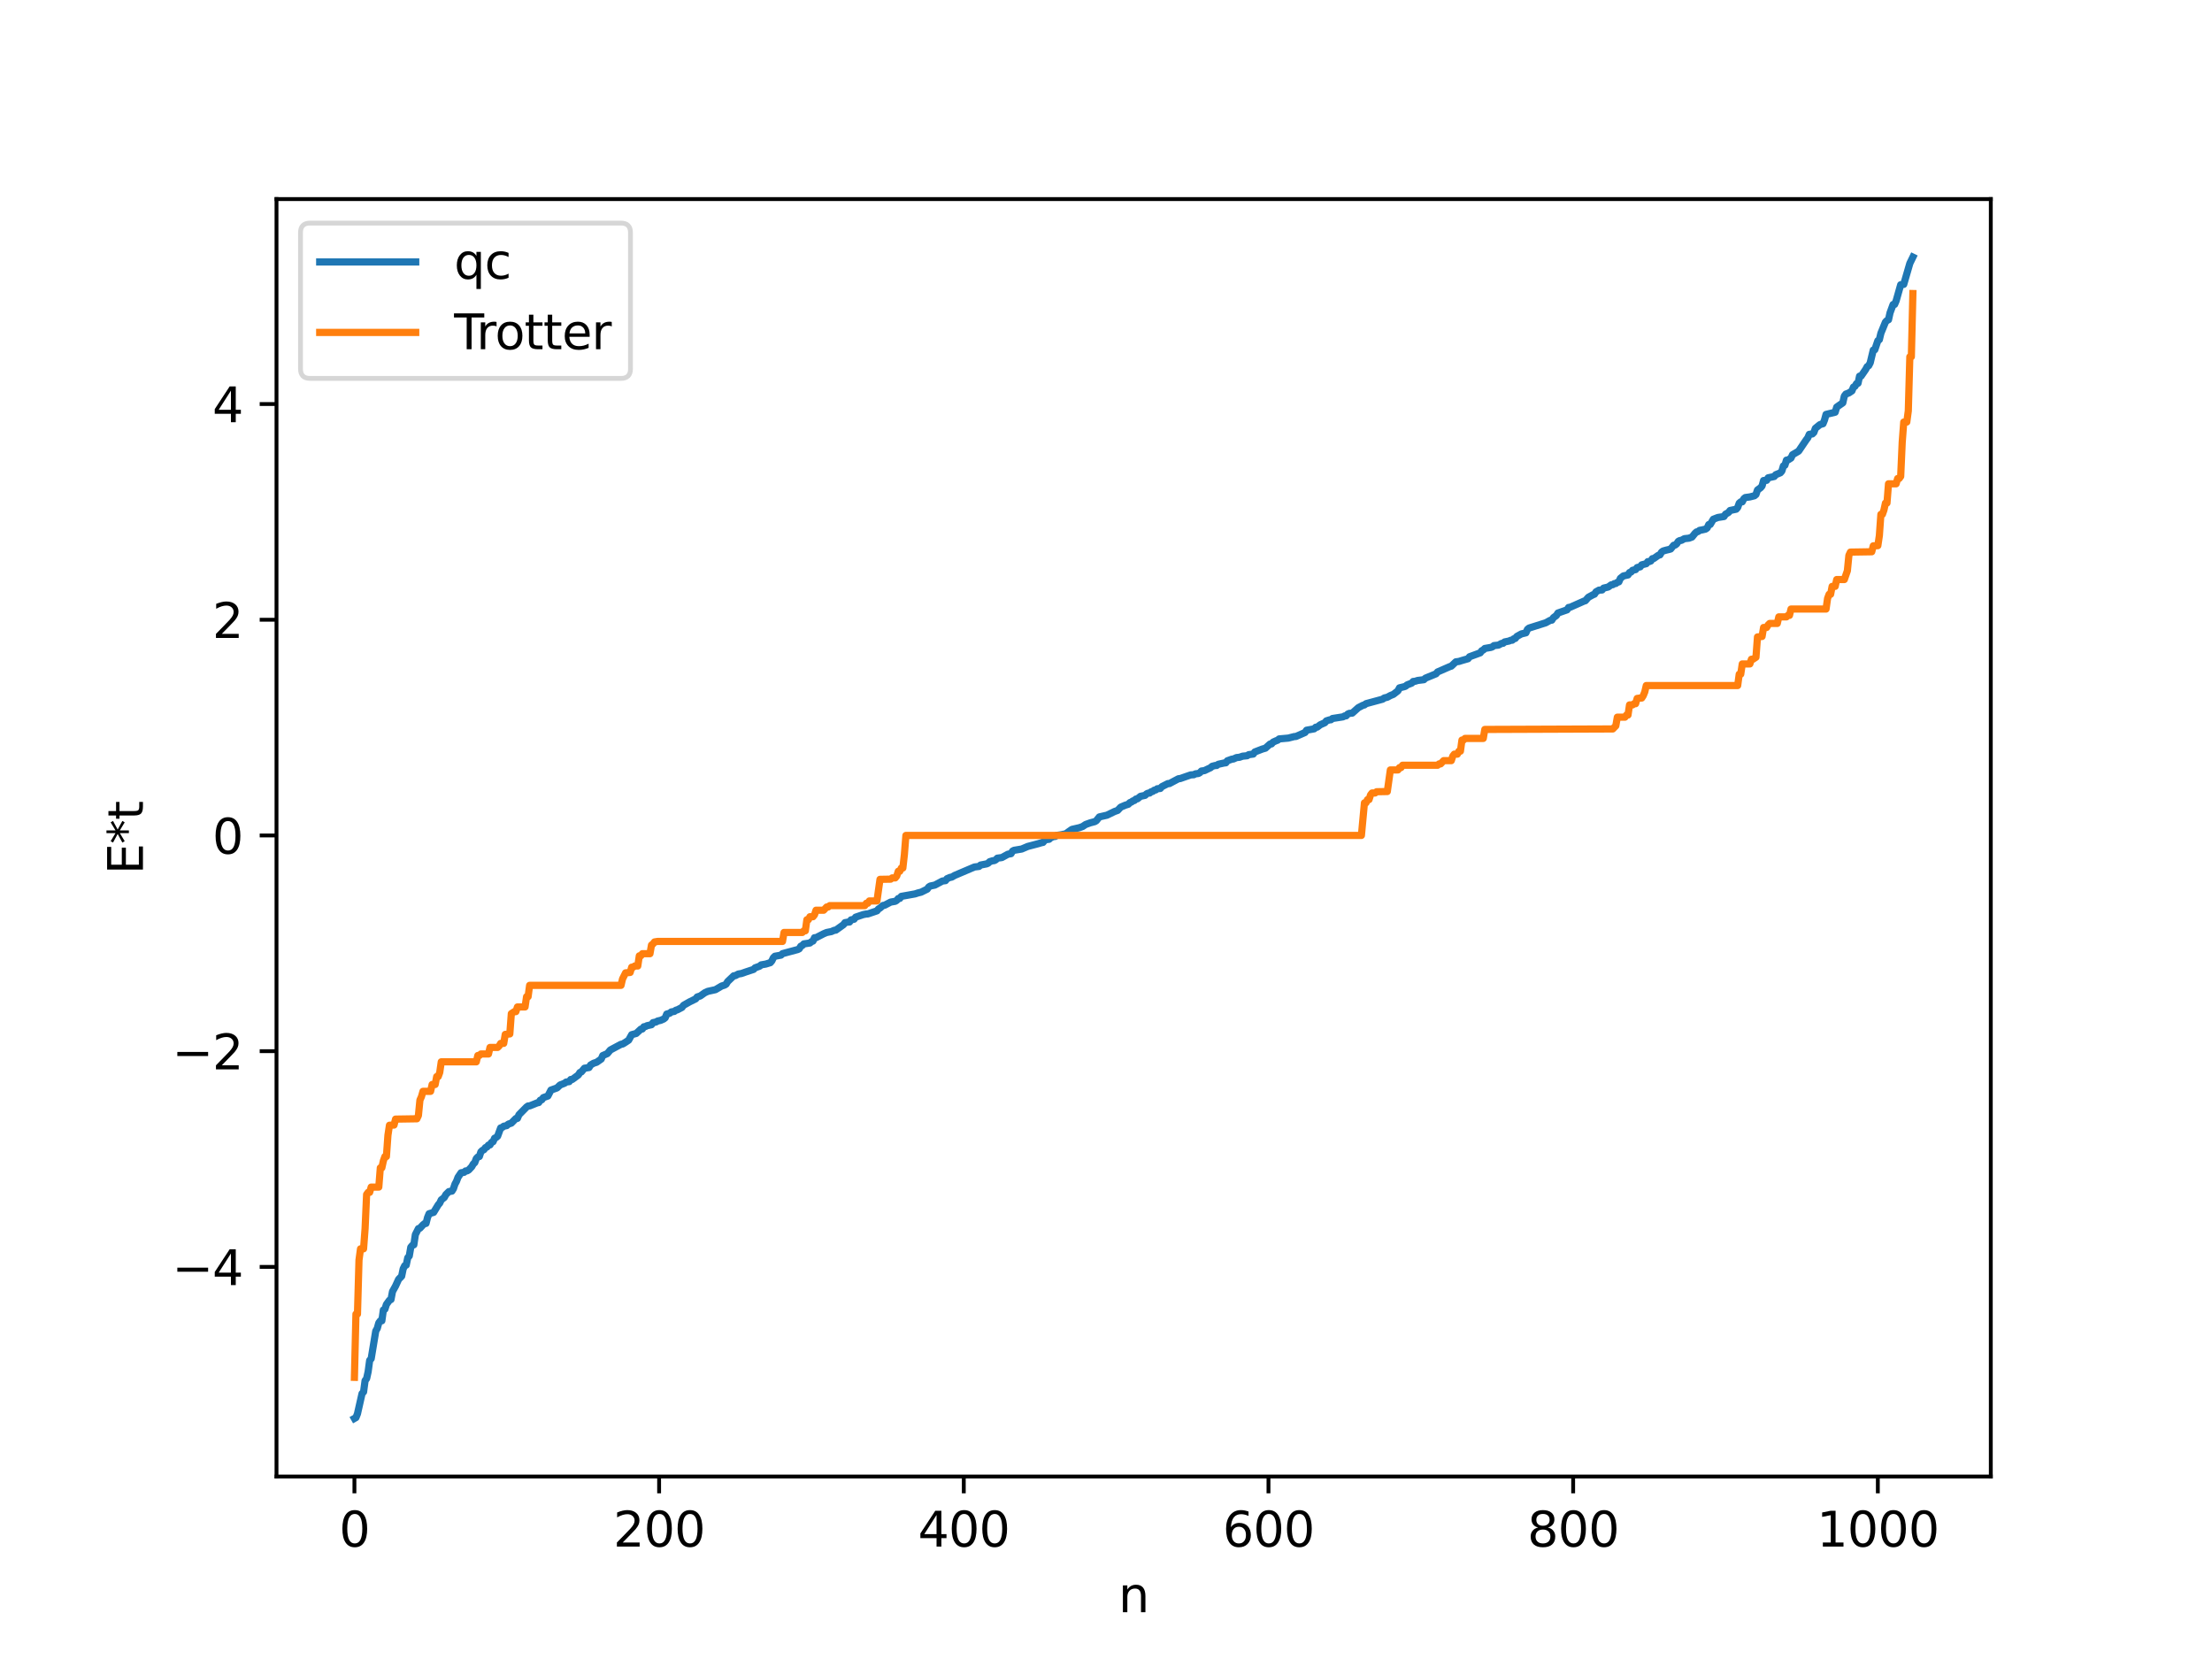 <?xml version="1.0" encoding="utf-8" standalone="no"?>
<!DOCTYPE svg PUBLIC "-//W3C//DTD SVG 1.1//EN"
  "http://www.w3.org/Graphics/SVG/1.1/DTD/svg11.dtd">
<svg xmlns:xlink="http://www.w3.org/1999/xlink" width="460.8pt" height="345.6pt" viewBox="0 0 460.8 345.6" xmlns="http://www.w3.org/2000/svg" version="1.1">
 <defs>
  <style type="text/css">*{stroke-linejoin: round; stroke-linecap: butt}</style>
 </defs>
 <g id="figure_1">
  <g id="patch_1">
   <path d="M 0 345.6 
L 460.8 345.6 
L 460.8 0 
L 0 0 
z
" style="fill: #ffffff"/>
  </g>
  <g id="axes_1">
   <g id="patch_2">
    <path d="M 57.6 307.584 
L 414.72 307.584 
L 414.72 41.472 
L 57.6 41.472 
z
" style="fill: #ffffff"/>
   </g>
   <g id="matplotlib.axis_1">
    <g id="xtick_1">
     <g id="line2d_1">
      <defs>
       <path id="m79c4732a24" d="M 0 0 
L 0 3.5 
" style="stroke: #000000; stroke-width: 0.8"/>
      </defs>
      <g>
       <use xlink:href="#m79c4732a24" x="73.833" y="307.584" style="stroke: #000000; stroke-width: 0.8"/>
      </g>
     </g>
     <g id="text_1">
      <!-- 0 -->
      <g transform="translate(70.651 322.182) scale(0.1 -0.1)">
       <defs>
        <path id="DejaVuSans-30" d="M 2034 4250 
Q 1547 4250 1301 3770 
Q 1056 3291 1056 2328 
Q 1056 1369 1301 889 
Q 1547 409 2034 409 
Q 2525 409 2770 889 
Q 3016 1369 3016 2328 
Q 3016 3291 2770 3770 
Q 2525 4250 2034 4250 
z
M 2034 4750 
Q 2819 4750 3233 4129 
Q 3647 3509 3647 2328 
Q 3647 1150 3233 529 
Q 2819 -91 2034 -91 
Q 1250 -91 836 529 
Q 422 1150 422 2328 
Q 422 3509 836 4129 
Q 1250 4750 2034 4750 
z
" transform="scale(0.016)"/>
       </defs>
       <use xlink:href="#DejaVuSans-30"/>
      </g>
     </g>
    </g>
    <g id="xtick_2">
     <g id="line2d_2">
      <g>
       <use xlink:href="#m79c4732a24" x="137.304" y="307.584" style="stroke: #000000; stroke-width: 0.8"/>
      </g>
     </g>
     <g id="text_2">
      <!-- 200 -->
      <g transform="translate(127.76 322.182) scale(0.1 -0.1)">
       <defs>
        <path id="DejaVuSans-32" d="M 1228 531 
L 3431 531 
L 3431 0 
L 469 0 
L 469 531 
Q 828 903 1448 1529 
Q 2069 2156 2228 2338 
Q 2531 2678 2651 2914 
Q 2772 3150 2772 3378 
Q 2772 3750 2511 3984 
Q 2250 4219 1831 4219 
Q 1534 4219 1204 4116 
Q 875 4013 500 3803 
L 500 4441 
Q 881 4594 1212 4672 
Q 1544 4750 1819 4750 
Q 2544 4750 2975 4387 
Q 3406 4025 3406 3419 
Q 3406 3131 3298 2873 
Q 3191 2616 2906 2266 
Q 2828 2175 2409 1742 
Q 1991 1309 1228 531 
z
" transform="scale(0.016)"/>
       </defs>
       <use xlink:href="#DejaVuSans-32"/>
       <use xlink:href="#DejaVuSans-30" x="63.623"/>
       <use xlink:href="#DejaVuSans-30" x="127.246"/>
      </g>
     </g>
    </g>
    <g id="xtick_3">
     <g id="line2d_3">
      <g>
       <use xlink:href="#m79c4732a24" x="200.775" y="307.584" style="stroke: #000000; stroke-width: 0.8"/>
      </g>
     </g>
     <g id="text_3">
      <!-- 400 -->
      <g transform="translate(191.231 322.182) scale(0.1 -0.1)">
       <defs>
        <path id="DejaVuSans-34" d="M 2419 4116 
L 825 1625 
L 2419 1625 
L 2419 4116 
z
M 2253 4666 
L 3047 4666 
L 3047 1625 
L 3713 1625 
L 3713 1100 
L 3047 1100 
L 3047 0 
L 2419 0 
L 2419 1100 
L 313 1100 
L 313 1709 
L 2253 4666 
z
" transform="scale(0.016)"/>
       </defs>
       <use xlink:href="#DejaVuSans-34"/>
       <use xlink:href="#DejaVuSans-30" x="63.623"/>
       <use xlink:href="#DejaVuSans-30" x="127.246"/>
      </g>
     </g>
    </g>
    <g id="xtick_4">
     <g id="line2d_4">
      <g>
       <use xlink:href="#m79c4732a24" x="264.246" y="307.584" style="stroke: #000000; stroke-width: 0.8"/>
      </g>
     </g>
     <g id="text_4">
      <!-- 600 -->
      <g transform="translate(254.702 322.182) scale(0.1 -0.1)">
       <defs>
        <path id="DejaVuSans-36" d="M 2113 2584 
Q 1688 2584 1439 2293 
Q 1191 2003 1191 1497 
Q 1191 994 1439 701 
Q 1688 409 2113 409 
Q 2538 409 2786 701 
Q 3034 994 3034 1497 
Q 3034 2003 2786 2293 
Q 2538 2584 2113 2584 
z
M 3366 4563 
L 3366 3988 
Q 3128 4100 2886 4159 
Q 2644 4219 2406 4219 
Q 1781 4219 1451 3797 
Q 1122 3375 1075 2522 
Q 1259 2794 1537 2939 
Q 1816 3084 2150 3084 
Q 2853 3084 3261 2657 
Q 3669 2231 3669 1497 
Q 3669 778 3244 343 
Q 2819 -91 2113 -91 
Q 1303 -91 875 529 
Q 447 1150 447 2328 
Q 447 3434 972 4092 
Q 1497 4750 2381 4750 
Q 2619 4750 2861 4703 
Q 3103 4656 3366 4563 
z
" transform="scale(0.016)"/>
       </defs>
       <use xlink:href="#DejaVuSans-36"/>
       <use xlink:href="#DejaVuSans-30" x="63.623"/>
       <use xlink:href="#DejaVuSans-30" x="127.246"/>
      </g>
     </g>
    </g>
    <g id="xtick_5">
     <g id="line2d_5">
      <g>
       <use xlink:href="#m79c4732a24" x="327.717" y="307.584" style="stroke: #000000; stroke-width: 0.8"/>
      </g>
     </g>
     <g id="text_5">
      <!-- 800 -->
      <g transform="translate(318.173 322.182) scale(0.1 -0.1)">
       <defs>
        <path id="DejaVuSans-38" d="M 2034 2216 
Q 1584 2216 1326 1975 
Q 1069 1734 1069 1313 
Q 1069 891 1326 650 
Q 1584 409 2034 409 
Q 2484 409 2743 651 
Q 3003 894 3003 1313 
Q 3003 1734 2745 1975 
Q 2488 2216 2034 2216 
z
M 1403 2484 
Q 997 2584 770 2862 
Q 544 3141 544 3541 
Q 544 4100 942 4425 
Q 1341 4750 2034 4750 
Q 2731 4750 3128 4425 
Q 3525 4100 3525 3541 
Q 3525 3141 3298 2862 
Q 3072 2584 2669 2484 
Q 3125 2378 3379 2068 
Q 3634 1759 3634 1313 
Q 3634 634 3220 271 
Q 2806 -91 2034 -91 
Q 1263 -91 848 271 
Q 434 634 434 1313 
Q 434 1759 690 2068 
Q 947 2378 1403 2484 
z
M 1172 3481 
Q 1172 3119 1398 2916 
Q 1625 2713 2034 2713 
Q 2441 2713 2670 2916 
Q 2900 3119 2900 3481 
Q 2900 3844 2670 4047 
Q 2441 4250 2034 4250 
Q 1625 4250 1398 4047 
Q 1172 3844 1172 3481 
z
" transform="scale(0.016)"/>
       </defs>
       <use xlink:href="#DejaVuSans-38"/>
       <use xlink:href="#DejaVuSans-30" x="63.623"/>
       <use xlink:href="#DejaVuSans-30" x="127.246"/>
      </g>
     </g>
    </g>
    <g id="xtick_6">
     <g id="line2d_6">
      <g>
       <use xlink:href="#m79c4732a24" x="391.188" y="307.584" style="stroke: #000000; stroke-width: 0.8"/>
      </g>
     </g>
     <g id="text_6">
      <!-- 1000 -->
      <g transform="translate(378.463 322.182) scale(0.1 -0.1)">
       <defs>
        <path id="DejaVuSans-31" d="M 794 531 
L 1825 531 
L 1825 4091 
L 703 3866 
L 703 4441 
L 1819 4666 
L 2450 4666 
L 2450 531 
L 3481 531 
L 3481 0 
L 794 0 
L 794 531 
z
" transform="scale(0.016)"/>
       </defs>
       <use xlink:href="#DejaVuSans-31"/>
       <use xlink:href="#DejaVuSans-30" x="63.623"/>
       <use xlink:href="#DejaVuSans-30" x="127.246"/>
       <use xlink:href="#DejaVuSans-30" x="190.869"/>
      </g>
     </g>
    </g>
    <g id="text_7">
     <!-- n -->
     <g transform="translate(232.991 335.861) scale(0.1 -0.1)">
      <defs>
       <path id="DejaVuSans-6e" d="M 3513 2113 
L 3513 0 
L 2938 0 
L 2938 2094 
Q 2938 2591 2744 2837 
Q 2550 3084 2163 3084 
Q 1697 3084 1428 2787 
Q 1159 2491 1159 1978 
L 1159 0 
L 581 0 
L 581 3500 
L 1159 3500 
L 1159 2956 
Q 1366 3272 1645 3428 
Q 1925 3584 2291 3584 
Q 2894 3584 3203 3211 
Q 3513 2838 3513 2113 
z
" transform="scale(0.016)"/>
      </defs>
      <use xlink:href="#DejaVuSans-6e"/>
     </g>
    </g>
   </g>
   <g id="matplotlib.axis_2">
    <g id="ytick_1">
     <g id="line2d_7">
      <defs>
       <path id="m9c74269898" d="M 0 0 
L -3.5 0 
" style="stroke: #000000; stroke-width: 0.8"/>
      </defs>
      <g>
       <use xlink:href="#m9c74269898" x="57.6" y="263.912" style="stroke: #000000; stroke-width: 0.8"/>
      </g>
     </g>
     <g id="text_8">
      <!-- −4 -->
      <g transform="translate(35.858 267.711) scale(0.1 -0.1)">
       <defs>
        <path id="DejaVuSans-2212" d="M 678 2272 
L 4684 2272 
L 4684 1741 
L 678 1741 
L 678 2272 
z
" transform="scale(0.016)"/>
       </defs>
       <use xlink:href="#DejaVuSans-2212"/>
       <use xlink:href="#DejaVuSans-34" x="83.789"/>
      </g>
     </g>
    </g>
    <g id="ytick_2">
     <g id="line2d_8">
      <g>
       <use xlink:href="#m9c74269898" x="57.6" y="218.975" style="stroke: #000000; stroke-width: 0.8"/>
      </g>
     </g>
     <g id="text_9">
      <!-- −2 -->
      <g transform="translate(35.858 222.774) scale(0.1 -0.1)">
       <use xlink:href="#DejaVuSans-2212"/>
       <use xlink:href="#DejaVuSans-32" x="83.789"/>
      </g>
     </g>
    </g>
    <g id="ytick_3">
     <g id="line2d_9">
      <g>
       <use xlink:href="#m9c74269898" x="57.6" y="174.038" style="stroke: #000000; stroke-width: 0.8"/>
      </g>
     </g>
     <g id="text_10">
      <!-- 0 -->
      <g transform="translate(44.237 177.837) scale(0.1 -0.1)">
       <use xlink:href="#DejaVuSans-30"/>
      </g>
     </g>
    </g>
    <g id="ytick_4">
     <g id="line2d_10">
      <g>
       <use xlink:href="#m9c74269898" x="57.6" y="129.1" style="stroke: #000000; stroke-width: 0.8"/>
      </g>
     </g>
     <g id="text_11">
      <!-- 2 -->
      <g transform="translate(44.237 132.9) scale(0.1 -0.1)">
       <use xlink:href="#DejaVuSans-32"/>
      </g>
     </g>
    </g>
    <g id="ytick_5">
     <g id="line2d_11">
      <g>
       <use xlink:href="#m9c74269898" x="57.6" y="84.163" style="stroke: #000000; stroke-width: 0.8"/>
      </g>
     </g>
     <g id="text_12">
      <!-- 4 -->
      <g transform="translate(44.237 87.963) scale(0.1 -0.1)">
       <use xlink:href="#DejaVuSans-34"/>
      </g>
     </g>
    </g>
    <g id="text_13">
     <!-- E*t -->
     <g transform="translate(29.778 182.148) rotate(-90) scale(0.1 -0.1)">
      <defs>
       <path id="DejaVuSans-45" d="M 628 4666 
L 3578 4666 
L 3578 4134 
L 1259 4134 
L 1259 2753 
L 3481 2753 
L 3481 2222 
L 1259 2222 
L 1259 531 
L 3634 531 
L 3634 0 
L 628 0 
L 628 4666 
z
" transform="scale(0.016)"/>
       <path id="DejaVuSans-2a" d="M 3009 3897 
L 1888 3291 
L 3009 2681 
L 2828 2375 
L 1778 3009 
L 1778 1831 
L 1422 1831 
L 1422 3009 
L 372 2375 
L 191 2681 
L 1313 3291 
L 191 3897 
L 372 4206 
L 1422 3572 
L 1422 4750 
L 1778 4750 
L 1778 3572 
L 2828 4206 
L 3009 3897 
z
" transform="scale(0.016)"/>
       <path id="DejaVuSans-74" d="M 1172 4494 
L 1172 3500 
L 2356 3500 
L 2356 3053 
L 1172 3053 
L 1172 1153 
Q 1172 725 1289 603 
Q 1406 481 1766 481 
L 2356 481 
L 2356 0 
L 1766 0 
Q 1100 0 847 248 
Q 594 497 594 1153 
L 594 3053 
L 172 3053 
L 172 3500 
L 594 3500 
L 594 4494 
L 1172 4494 
z
" transform="scale(0.016)"/>
      </defs>
      <use xlink:href="#DejaVuSans-45"/>
      <use xlink:href="#DejaVuSans-2a" x="63.184"/>
      <use xlink:href="#DejaVuSans-74" x="113.184"/>
     </g>
    </g>
   </g>
   <g id="line2d_12">
    <path d="M 73.833 295.488 
L 74.15 295.309 
L 74.467 294.511 
L 75.42 290.304 
L 75.737 289.965 
L 76.054 287.61 
L 76.372 287.186 
L 76.689 285.758 
L 77.006 283.398 
L 77.324 283.032 
L 78.276 277.274 
L 78.593 276.719 
L 78.91 275.578 
L 79.228 275.154 
L 79.545 275.15 
L 79.862 272.89 
L 80.18 272.733 
L 80.497 271.738 
L 81.132 270.862 
L 81.449 270.715 
L 81.767 269.044 
L 82.401 267.897 
L 83.036 266.508 
L 83.671 265.853 
L 83.988 264.314 
L 84.305 263.674 
L 84.623 263.542 
L 84.94 262.015 
L 85.258 261.644 
L 85.575 259.816 
L 85.892 259.442 
L 86.21 259.317 
L 86.527 257.19 
L 87.162 255.944 
L 87.479 255.852 
L 88.114 255.164 
L 88.431 254.902 
L 88.748 254.86 
L 89.066 253.622 
L 89.383 252.843 
L 90.335 252.558 
L 91.287 250.991 
L 91.605 250.626 
L 91.922 249.948 
L 92.557 249.458 
L 92.874 248.862 
L 93.509 248.233 
L 94.143 248.133 
L 94.461 247.62 
L 94.778 246.669 
L 95.096 246.091 
L 95.413 245.25 
L 96.048 244.312 
L 96.682 244.212 
L 97 243.926 
L 97.317 243.907 
L 97.634 243.727 
L 98.269 243.049 
L 98.586 242.488 
L 98.904 242.192 
L 99.221 241.342 
L 99.539 241.021 
L 99.856 240.926 
L 100.173 239.966 
L 100.491 239.654 
L 100.808 239.502 
L 101.125 239.074 
L 101.443 238.943 
L 101.76 238.545 
L 102.077 238.505 
L 102.395 237.98 
L 102.712 237.841 
L 103.029 237.112 
L 103.347 236.964 
L 103.664 236.687 
L 104.299 234.961 
L 104.616 234.877 
L 104.934 234.614 
L 105.568 234.48 
L 105.886 234.178 
L 106.52 233.968 
L 107.472 232.999 
L 107.79 232.977 
L 108.107 232.224 
L 109.694 230.611 
L 110.011 230.392 
L 110.329 230.385 
L 111.915 229.743 
L 112.233 229.681 
L 112.55 229.19 
L 112.867 229.103 
L 113.185 228.652 
L 114.137 228.318 
L 114.772 227.085 
L 116.041 226.632 
L 116.676 226.023 
L 117.628 225.648 
L 117.945 225.406 
L 118.58 225.322 
L 118.897 224.879 
L 119.215 224.868 
L 120.484 223.934 
L 120.801 223.423 
L 121.119 223.289 
L 121.753 222.529 
L 122.705 222.39 
L 123.023 221.862 
L 123.658 221.492 
L 124.292 221.287 
L 125.244 220.621 
L 125.562 219.894 
L 126.514 219.485 
L 127.148 218.73 
L 129.37 217.542 
L 129.687 217.5 
L 130.322 217.113 
L 130.957 216.688 
L 131.591 215.544 
L 132.543 215.284 
L 133.496 214.39 
L 133.813 214.359 
L 134.13 213.895 
L 134.448 213.858 
L 134.765 213.678 
L 135.717 213.468 
L 136.034 213.032 
L 136.669 212.9 
L 136.986 212.702 
L 137.621 212.557 
L 138.256 212.277 
L 138.573 212.024 
L 138.891 211.249 
L 139.525 211.073 
L 139.843 210.802 
L 140.477 210.692 
L 140.795 210.444 
L 141.112 210.366 
L 142.064 209.867 
L 142.381 209.433 
L 143.651 208.709 
L 144.92 208.086 
L 145.238 207.685 
L 145.872 207.481 
L 146.824 206.808 
L 147.459 206.516 
L 149.046 206.168 
L 150.315 205.415 
L 150.95 205.21 
L 151.267 205.008 
L 151.585 204.477 
L 152.854 203.271 
L 153.172 203.253 
L 153.806 202.908 
L 154.441 202.805 
L 155.393 202.469 
L 156.98 201.946 
L 157.297 201.614 
L 158.249 201.273 
L 158.567 200.999 
L 159.519 200.833 
L 160.471 200.544 
L 160.788 200.171 
L 161.105 199.513 
L 161.423 199.204 
L 162.692 198.973 
L 163.01 198.661 
L 166.183 197.808 
L 166.5 197.644 
L 166.818 197.113 
L 167.135 196.966 
L 167.453 196.631 
L 168.722 196.444 
L 169.039 196.164 
L 169.357 196.044 
L 169.674 195.343 
L 169.991 195.339 
L 171.578 194.52 
L 172.213 194.254 
L 172.848 194.128 
L 173.165 194.072 
L 173.8 193.796 
L 174.117 193.766 
L 175.704 192.631 
L 176.021 192.206 
L 176.656 192.088 
L 176.973 192.075 
L 177.291 191.624 
L 177.925 191.491 
L 178.243 191.063 
L 179.829 190.525 
L 180.464 190.4 
L 180.781 190.389 
L 182.686 189.746 
L 183.003 189.351 
L 183.32 189.168 
L 183.955 188.618 
L 184.272 188.586 
L 185.542 187.92 
L 186.494 187.756 
L 186.811 187.559 
L 187.129 187.175 
L 187.446 187.16 
L 187.763 186.728 
L 190.62 186.216 
L 191.254 186.009 
L 191.889 185.854 
L 193.158 185.225 
L 193.476 184.774 
L 193.793 184.578 
L 194.745 184.379 
L 196.332 183.532 
L 196.967 183.452 
L 197.284 183.046 
L 197.919 182.77 
L 198.236 182.734 
L 198.871 182.368 
L 202.996 180.611 
L 203.948 180.494 
L 204.266 180.206 
L 205.535 179.958 
L 205.853 179.822 
L 206.17 179.502 
L 206.805 179.305 
L 207.122 179.285 
L 207.439 179.115 
L 207.757 178.776 
L 208.709 178.644 
L 209.661 178.119 
L 209.978 177.944 
L 210.613 177.838 
L 210.93 177.303 
L 211.248 177.133 
L 212.834 176.867 
L 214.104 176.327 
L 216.325 175.743 
L 216.96 175.55 
L 217.277 175.492 
L 217.595 175.097 
L 217.912 174.914 
L 218.547 174.836 
L 218.864 174.529 
L 219.499 174.259 
L 219.816 174.247 
L 220.134 174.033 
L 221.086 173.89 
L 222.038 173.69 
L 222.672 173.216 
L 223.307 172.775 
L 224.894 172.412 
L 225.529 172.178 
L 226.163 171.756 
L 227.115 171.411 
L 228.067 171.16 
L 228.385 170.964 
L 229.02 170.178 
L 230.606 169.816 
L 232.193 169.046 
L 232.828 168.823 
L 233.462 168.143 
L 234.415 167.74 
L 235.049 167.541 
L 235.367 167.201 
L 235.684 167.086 
L 236.001 166.846 
L 236.319 166.753 
L 236.636 166.453 
L 236.953 166.405 
L 237.588 165.888 
L 238.54 165.684 
L 238.858 165.375 
L 239.175 165.224 
L 239.492 165.206 
L 239.81 164.936 
L 240.127 164.866 
L 240.444 164.614 
L 240.762 164.562 
L 241.079 164.313 
L 241.714 164.249 
L 242.031 163.876 
L 243.3 163.234 
L 243.618 163.23 
L 244.57 162.719 
L 245.522 162.213 
L 245.839 162.197 
L 246.791 161.862 
L 248.061 161.425 
L 248.696 161.388 
L 249.013 161.208 
L 249.648 161.131 
L 249.965 160.958 
L 250.282 160.617 
L 250.917 160.532 
L 251.552 160.222 
L 252.186 159.927 
L 252.504 159.638 
L 253.139 159.469 
L 253.456 159.463 
L 253.773 159.218 
L 255.043 158.938 
L 255.36 158.91 
L 255.677 158.489 
L 256.629 158.145 
L 256.947 158.115 
L 257.581 157.82 
L 258.216 157.754 
L 258.851 157.527 
L 259.803 157.433 
L 260.12 157.212 
L 261.072 157.086 
L 261.39 156.65 
L 262.977 156.038 
L 263.611 155.856 
L 264.563 155.004 
L 264.881 154.972 
L 265.198 154.6 
L 265.833 154.315 
L 266.15 154.205 
L 266.467 153.93 
L 268.372 153.759 
L 269.641 153.437 
L 269.958 153.427 
L 271.862 152.593 
L 272.18 152.12 
L 273.767 151.828 
L 274.084 151.497 
L 274.401 151.472 
L 275.036 150.984 
L 275.988 150.559 
L 276.305 150.172 
L 276.94 149.968 
L 277.258 149.938 
L 277.575 149.677 
L 279.796 149.329 
L 280.114 149.137 
L 280.431 149.12 
L 280.748 148.761 
L 281.066 148.613 
L 281.7 148.554 
L 282.97 147.419 
L 283.922 146.925 
L 284.239 146.852 
L 284.557 146.591 
L 288.048 145.646 
L 288.365 145.4 
L 289 145.251 
L 289.634 144.902 
L 290.269 144.645 
L 291.221 143.907 
L 291.539 143.291 
L 292.491 143.058 
L 292.808 142.952 
L 293.125 142.679 
L 294.077 142.306 
L 294.395 141.959 
L 294.712 141.944 
L 295.347 141.749 
L 296.616 141.593 
L 296.934 141.277 
L 299.155 140.364 
L 299.472 139.98 
L 302.011 138.871 
L 302.329 138.775 
L 303.281 137.872 
L 303.915 137.792 
L 304.55 137.591 
L 305.82 137.223 
L 306.137 136.811 
L 308.358 135.996 
L 308.676 135.557 
L 308.993 135.406 
L 309.31 135.087 
L 310.58 134.864 
L 310.897 134.752 
L 311.215 134.489 
L 312.167 134.387 
L 312.801 134.032 
L 313.119 134.011 
L 313.436 133.729 
L 314.388 133.533 
L 314.705 133.374 
L 315.023 133.368 
L 315.34 133.073 
L 315.658 133.001 
L 315.975 132.587 
L 316.927 132.058 
L 317.879 131.826 
L 318.196 131.111 
L 318.514 130.842 
L 322.005 129.739 
L 322.957 129.212 
L 323.274 129.188 
L 323.591 128.682 
L 324.226 128.214 
L 324.543 127.704 
L 326.448 127.041 
L 326.765 126.547 
L 327.082 126.507 
L 329.939 125.238 
L 330.256 125.141 
L 330.891 124.42 
L 331.843 123.901 
L 332.16 123.782 
L 332.477 123.286 
L 333.112 122.93 
L 333.747 122.901 
L 334.064 122.514 
L 335.016 122.29 
L 335.651 121.829 
L 335.968 121.8 
L 336.286 121.58 
L 336.603 121.551 
L 336.92 121.308 
L 337.238 121.212 
L 337.555 120.477 
L 338.19 119.976 
L 339.142 119.772 
L 339.459 119.268 
L 339.777 119.166 
L 340.094 118.801 
L 340.729 118.658 
L 341.046 118.228 
L 341.681 118.086 
L 341.998 117.665 
L 342.95 117.427 
L 343.267 116.995 
L 343.585 116.989 
L 343.902 116.863 
L 344.22 116.379 
L 344.537 116.332 
L 345.489 115.66 
L 345.806 115.587 
L 346.124 115.027 
L 346.441 114.792 
L 347.076 114.609 
L 347.71 114.46 
L 348.028 114.365 
L 348.662 113.587 
L 348.98 113.534 
L 349.297 113.273 
L 349.615 112.785 
L 349.932 112.602 
L 350.249 112.577 
L 350.884 112.218 
L 351.836 112.113 
L 352.471 111.883 
L 353.105 111.096 
L 353.423 110.811 
L 353.74 110.73 
L 354.058 110.485 
L 354.692 110.363 
L 355.327 110.215 
L 355.644 109.968 
L 355.962 109.279 
L 356.279 109.247 
L 356.914 108.169 
L 357.866 107.802 
L 359.135 107.604 
L 359.453 107.112 
L 360.087 106.756 
L 360.405 106.345 
L 361.674 106.078 
L 361.991 105.719 
L 362.309 104.827 
L 362.626 104.549 
L 362.943 104.543 
L 363.261 103.907 
L 363.578 103.649 
L 364.53 103.518 
L 365.482 103.277 
L 365.8 103.009 
L 366.117 102.073 
L 366.752 101.612 
L 367.069 101.238 
L 367.386 100.101 
L 368.021 100.063 
L 368.339 99.536 
L 369.291 99.334 
L 369.608 99.263 
L 369.925 98.887 
L 370.877 98.495 
L 371.195 98.131 
L 371.512 97.058 
L 371.829 96.924 
L 372.147 95.859 
L 372.464 95.824 
L 373.099 95.422 
L 373.416 94.729 
L 374.686 93.98 
L 376.272 91.631 
L 376.59 91.217 
L 376.907 90.482 
L 377.542 90.396 
L 377.859 90.09 
L 378.177 89.226 
L 379.129 88.452 
L 379.763 88.272 
L 380.081 87.489 
L 380.398 86.331 
L 382.302 85.872 
L 382.62 84.804 
L 383.889 83.913 
L 384.206 82.511 
L 384.524 82.096 
L 385.158 81.851 
L 385.793 81.426 
L 386.11 80.635 
L 386.428 80.471 
L 386.745 79.92 
L 387.062 79.84 
L 387.38 78.356 
L 387.697 78.352 
L 388.649 76.968 
L 388.967 76.377 
L 389.284 76.179 
L 389.601 75.571 
L 390.236 72.922 
L 390.553 72.861 
L 391.188 70.981 
L 391.505 70.752 
L 391.823 69.421 
L 392.775 67.088 
L 393.092 66.762 
L 393.41 66.608 
L 393.727 65.17 
L 394.362 63.439 
L 394.679 63.421 
L 394.996 62.676 
L 395.948 59.316 
L 396.583 59.24 
L 397.853 54.867 
L 398.487 53.568 
L 398.487 53.568 
" clip-path="url(#pad31c848d0)" style="fill: none; stroke: #1f77b4; stroke-width: 1.5; stroke-linecap: square"/>
   </g>
   <g id="line2d_13">
    <path d="M 73.833 286.925 
L 74.15 273.753 
L 74.467 273.753 
L 74.785 262.493 
L 75.102 260.154 
L 75.737 260.154 
L 76.054 255.941 
L 76.372 248.828 
L 76.689 248.392 
L 77.006 248.392 
L 77.324 247.292 
L 78.91 247.292 
L 79.228 243.279 
L 79.545 243.279 
L 79.862 241.827 
L 80.18 240.929 
L 80.497 240.929 
L 80.815 236.492 
L 81.132 234.404 
L 82.084 234.368 
L 82.401 233.132 
L 86.844 233.062 
L 87.162 232.385 
L 87.479 229.17 
L 87.796 228.459 
L 88.114 227.346 
L 89.7 227.346 
L 90.018 225.924 
L 90.653 225.924 
L 90.97 224.272 
L 91.287 224.272 
L 91.605 223.411 
L 91.922 221.198 
L 99.221 221.198 
L 99.539 219.879 
L 99.856 219.879 
L 100.173 219.567 
L 101.76 219.567 
L 102.077 218.2 
L 103.664 218.2 
L 103.981 217.891 
L 104.299 217.358 
L 104.934 217.358 
L 105.251 215.484 
L 106.203 215.389 
L 106.52 211.158 
L 107.155 210.74 
L 107.472 210.74 
L 107.79 209.766 
L 109.377 209.766 
L 109.694 207.627 
L 110.011 207.627 
L 110.329 205.265 
L 129.37 205.265 
L 129.687 203.923 
L 130.322 202.66 
L 131.274 202.58 
L 131.591 201.482 
L 131.909 201.482 
L 132.226 201.231 
L 132.861 201.231 
L 133.178 199.117 
L 133.496 199.117 
L 133.813 198.674 
L 135.4 198.674 
L 135.717 196.871 
L 136.034 196.628 
L 136.352 196.221 
L 136.986 196.119 
L 163.01 196.119 
L 163.327 194.248 
L 167.135 194.248 
L 167.453 193.906 
L 167.77 193.906 
L 168.087 191.59 
L 168.405 191.59 
L 168.722 190.972 
L 169.357 190.972 
L 169.674 190.573 
L 169.991 189.618 
L 171.578 189.618 
L 172.213 188.944 
L 172.53 188.944 
L 172.848 188.659 
L 180.147 188.659 
L 180.464 188.167 
L 180.781 188.167 
L 181.099 187.684 
L 182.686 187.684 
L 183.32 183.184 
L 185.542 183.144 
L 185.859 182.882 
L 186.494 182.882 
L 186.811 182.487 
L 187.129 181.498 
L 187.446 181.498 
L 187.763 180.827 
L 188.081 180.827 
L 188.398 178.029 
L 188.715 174.038 
L 283.605 174.038 
L 284.239 167.248 
L 284.557 167.248 
L 284.874 166.578 
L 285.191 166.578 
L 285.509 165.588 
L 285.826 165.193 
L 286.461 165.193 
L 286.778 164.931 
L 289 164.891 
L 289.634 160.391 
L 291.221 160.391 
L 291.539 159.908 
L 291.856 159.908 
L 292.173 159.416 
L 299.472 159.416 
L 299.79 159.131 
L 300.107 159.131 
L 300.742 158.457 
L 302.329 158.457 
L 302.646 157.502 
L 302.963 157.103 
L 303.598 157.103 
L 303.915 156.485 
L 304.233 156.485 
L 304.55 154.169 
L 304.867 154.169 
L 305.185 153.827 
L 308.993 153.827 
L 309.31 151.956 
L 335.968 151.854 
L 336.603 151.204 
L 336.92 149.401 
L 338.507 149.401 
L 338.824 148.958 
L 339.142 148.958 
L 339.459 146.844 
L 340.094 146.844 
L 340.411 146.594 
L 340.729 146.594 
L 341.046 145.495 
L 341.681 145.415 
L 341.998 145.415 
L 342.315 144.926 
L 342.633 144.152 
L 342.95 142.81 
L 361.991 142.81 
L 362.309 140.448 
L 362.626 140.448 
L 362.943 138.31 
L 364.53 138.31 
L 364.848 137.335 
L 365.165 137.335 
L 365.8 136.917 
L 366.117 132.686 
L 367.069 132.591 
L 367.386 130.717 
L 368.021 130.717 
L 368.339 130.184 
L 368.656 129.875 
L 370.243 129.875 
L 370.56 128.508 
L 372.147 128.508 
L 372.464 128.196 
L 372.781 128.196 
L 373.099 126.877 
L 380.398 126.877 
L 380.715 124.664 
L 381.033 123.803 
L 381.35 123.803 
L 381.667 122.151 
L 382.302 122.151 
L 382.62 120.729 
L 384.206 120.729 
L 384.841 118.905 
L 385.158 115.69 
L 385.476 115.013 
L 389.919 114.943 
L 390.236 113.707 
L 391.188 113.671 
L 391.505 111.583 
L 391.823 107.146 
L 392.14 107.146 
L 392.458 106.248 
L 392.775 104.796 
L 393.092 104.796 
L 393.41 100.784 
L 394.996 100.784 
L 395.314 99.683 
L 395.631 99.683 
L 395.948 99.247 
L 396.266 92.134 
L 396.583 87.921 
L 397.218 87.921 
L 397.535 85.583 
L 397.853 74.322 
L 398.17 74.322 
L 398.487 61.15 
L 398.487 61.15 
" clip-path="url(#pad31c848d0)" style="fill: none; stroke: #ff7f0e; stroke-width: 1.5; stroke-linecap: square"/>
   </g>
   <g id="patch_3">
    <path d="M 57.6 307.584 
L 57.6 41.472 
" style="fill: none; stroke: #000000; stroke-width: 0.8; stroke-linejoin: miter; stroke-linecap: square"/>
   </g>
   <g id="patch_4">
    <path d="M 414.72 307.584 
L 414.72 41.472 
" style="fill: none; stroke: #000000; stroke-width: 0.8; stroke-linejoin: miter; stroke-linecap: square"/>
   </g>
   <g id="patch_5">
    <path d="M 57.6 307.584 
L 414.72 307.584 
" style="fill: none; stroke: #000000; stroke-width: 0.8; stroke-linejoin: miter; stroke-linecap: square"/>
   </g>
   <g id="patch_6">
    <path d="M 57.6 41.472 
L 414.72 41.472 
" style="fill: none; stroke: #000000; stroke-width: 0.8; stroke-linejoin: miter; stroke-linecap: square"/>
   </g>
   <g id="legend_1">
    <g id="patch_7">
     <path d="M 64.6 78.828 
L 129.342 78.828 
Q 131.342 78.828 131.342 76.828 
L 131.342 48.472 
Q 131.342 46.472 129.342 46.472 
L 64.6 46.472 
Q 62.6 46.472 62.6 48.472 
L 62.6 76.828 
Q 62.6 78.828 64.6 78.828 
z
" style="fill: #ffffff; opacity: 0.8; stroke: #cccccc; stroke-linejoin: miter"/>
    </g>
    <g id="line2d_14">
     <path d="M 66.6 54.57 
L 76.6 54.57 
L 86.6 54.57 
" style="fill: none; stroke: #1f77b4; stroke-width: 1.5; stroke-linecap: square"/>
    </g>
    <g id="text_14">
     <!-- qc -->
     <g transform="translate(94.6 58.07) scale(0.1 -0.1)">
      <defs>
       <path id="DejaVuSans-71" d="M 947 1747 
Q 947 1113 1208 752 
Q 1469 391 1925 391 
Q 2381 391 2643 752 
Q 2906 1113 2906 1747 
Q 2906 2381 2643 2742 
Q 2381 3103 1925 3103 
Q 1469 3103 1208 2742 
Q 947 2381 947 1747 
z
M 2906 525 
Q 2725 213 2448 61 
Q 2172 -91 1784 -91 
Q 1150 -91 751 415 
Q 353 922 353 1747 
Q 353 2572 751 3078 
Q 1150 3584 1784 3584 
Q 2172 3584 2448 3432 
Q 2725 3281 2906 2969 
L 2906 3500 
L 3481 3500 
L 3481 -1331 
L 2906 -1331 
L 2906 525 
z
" transform="scale(0.016)"/>
       <path id="DejaVuSans-63" d="M 3122 3366 
L 3122 2828 
Q 2878 2963 2633 3030 
Q 2388 3097 2138 3097 
Q 1578 3097 1268 2742 
Q 959 2388 959 1747 
Q 959 1106 1268 751 
Q 1578 397 2138 397 
Q 2388 397 2633 464 
Q 2878 531 3122 666 
L 3122 134 
Q 2881 22 2623 -34 
Q 2366 -91 2075 -91 
Q 1284 -91 818 406 
Q 353 903 353 1747 
Q 353 2603 823 3093 
Q 1294 3584 2113 3584 
Q 2378 3584 2631 3529 
Q 2884 3475 3122 3366 
z
" transform="scale(0.016)"/>
      </defs>
      <use xlink:href="#DejaVuSans-71"/>
      <use xlink:href="#DejaVuSans-63" x="63.477"/>
     </g>
    </g>
    <g id="line2d_15">
     <path d="M 66.6 69.249 
L 76.6 69.249 
L 86.6 69.249 
" style="fill: none; stroke: #ff7f0e; stroke-width: 1.5; stroke-linecap: square"/>
    </g>
    <g id="text_15">
     <!-- Trotter -->
     <g transform="translate(94.6 72.749) scale(0.1 -0.1)">
      <defs>
       <path id="DejaVuSans-54" d="M -19 4666 
L 3928 4666 
L 3928 4134 
L 2272 4134 
L 2272 0 
L 1638 0 
L 1638 4134 
L -19 4134 
L -19 4666 
z
" transform="scale(0.016)"/>
       <path id="DejaVuSans-72" d="M 2631 2963 
Q 2534 3019 2420 3045 
Q 2306 3072 2169 3072 
Q 1681 3072 1420 2755 
Q 1159 2438 1159 1844 
L 1159 0 
L 581 0 
L 581 3500 
L 1159 3500 
L 1159 2956 
Q 1341 3275 1631 3429 
Q 1922 3584 2338 3584 
Q 2397 3584 2469 3576 
Q 2541 3569 2628 3553 
L 2631 2963 
z
" transform="scale(0.016)"/>
       <path id="DejaVuSans-6f" d="M 1959 3097 
Q 1497 3097 1228 2736 
Q 959 2375 959 1747 
Q 959 1119 1226 758 
Q 1494 397 1959 397 
Q 2419 397 2687 759 
Q 2956 1122 2956 1747 
Q 2956 2369 2687 2733 
Q 2419 3097 1959 3097 
z
M 1959 3584 
Q 2709 3584 3137 3096 
Q 3566 2609 3566 1747 
Q 3566 888 3137 398 
Q 2709 -91 1959 -91 
Q 1206 -91 779 398 
Q 353 888 353 1747 
Q 353 2609 779 3096 
Q 1206 3584 1959 3584 
z
" transform="scale(0.016)"/>
       <path id="DejaVuSans-65" d="M 3597 1894 
L 3597 1613 
L 953 1613 
Q 991 1019 1311 708 
Q 1631 397 2203 397 
Q 2534 397 2845 478 
Q 3156 559 3463 722 
L 3463 178 
Q 3153 47 2828 -22 
Q 2503 -91 2169 -91 
Q 1331 -91 842 396 
Q 353 884 353 1716 
Q 353 2575 817 3079 
Q 1281 3584 2069 3584 
Q 2775 3584 3186 3129 
Q 3597 2675 3597 1894 
z
M 3022 2063 
Q 3016 2534 2758 2815 
Q 2500 3097 2075 3097 
Q 1594 3097 1305 2825 
Q 1016 2553 972 2059 
L 3022 2063 
z
" transform="scale(0.016)"/>
      </defs>
      <use xlink:href="#DejaVuSans-54"/>
      <use xlink:href="#DejaVuSans-72" x="46.334"/>
      <use xlink:href="#DejaVuSans-6f" x="85.197"/>
      <use xlink:href="#DejaVuSans-74" x="146.379"/>
      <use xlink:href="#DejaVuSans-74" x="185.588"/>
      <use xlink:href="#DejaVuSans-65" x="224.797"/>
      <use xlink:href="#DejaVuSans-72" x="286.32"/>
     </g>
    </g>
   </g>
  </g>
 </g>
 <defs>
  <clipPath id="pad31c848d0">
   <rect x="57.6" y="41.472" width="357.12" height="266.112"/>
  </clipPath>
 </defs>
</svg>
